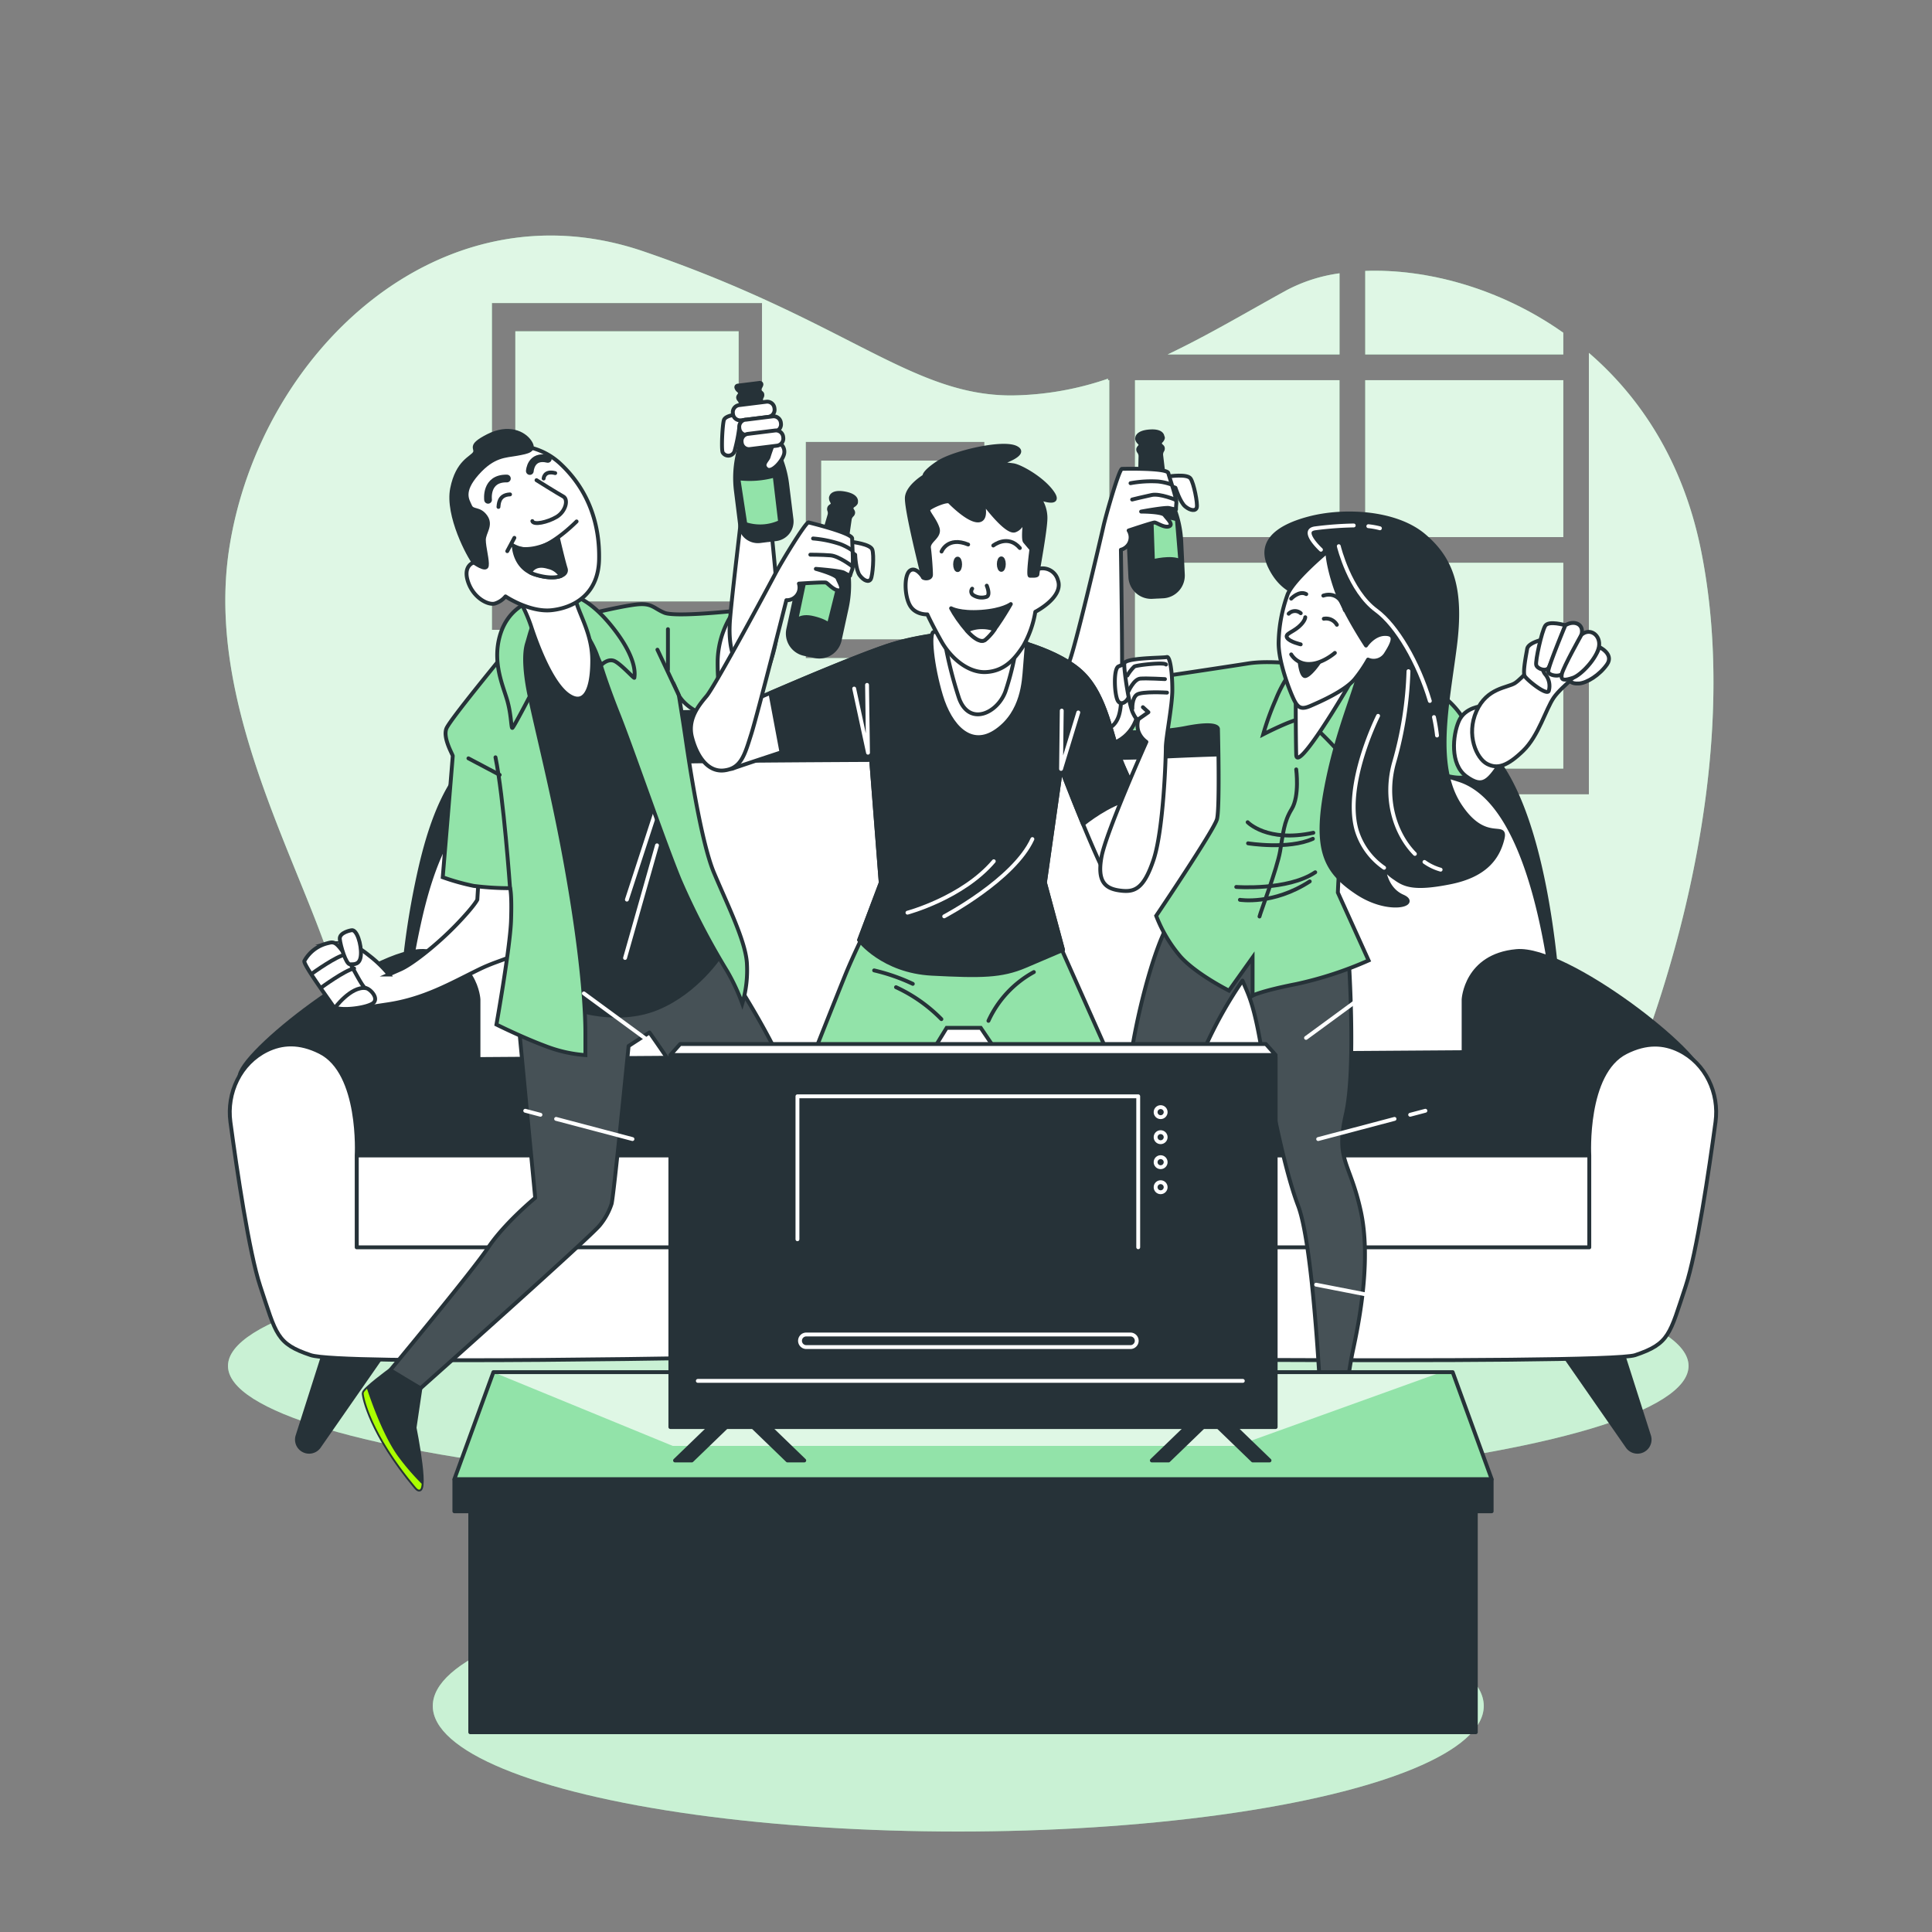 <svg xmlns="http://www.w3.org/2000/svg" xmlns:xlink="http://www.w3.org/1999/xlink" viewBox="0 0 500 500"><rect x="0" y="0" width="500" height="500" fill="#808080" stroke="none"/><defs><clippath id="clip-path"><path d="M352.09,313.08c-2.86-12.74-6.5-12.74-3.77-24.82s.65-41.32.65-41.32c.13-2.34-1-6-2.86-7.54s-9.09,1.95-20.79.26-12.21-3.77-12.21-3.77-6.5-4-10.66,3.12-8.71,25.6-10,36.12-5.84,14.69-10.39,22.22a25.59,25.59,0,0,0-4.91,12.4c-.63,5-5.62,37-6.41,42.16a4,4,0,0,0,3.94,4.58h0a4,4,0,0,0,3.64-2.36l13.43-45.29c2.44-4.09,8.68-14.63,9.41-16.81.91-2.73,7.67-13.91,11.18-22a110.56,110.56,0,0,1,9.22-16.25l1,2.34c1,2.34,2.08,5.33,3.38,12.35s5.59,32,10,43.53,6.25,58.43,6.25,58.43l4.94,1.3s1.41-14.77,3-22.18S355,325.81,352.09,313.08Z" style="fill:#263238;stroke:#263238;stroke-linecap:round;stroke-linejoin:round"></path></clippath><clippath id="clip-path-2"><path d="M101,354.58c.17.53,7.82,4.72,7.82,4.72s44.51-39.61,46.45-42.25a17.05,17.05,0,0,0,3-5.47c.53-1.58,4.41-40.87,4.41-40.87l5.4-3.51s17.68,25,20,32.4,10.69,66.33,10.69,66.33l8.8-.5s1.83-64.95-1.69-80.28-24-44-24-44-6.88,6.52-22,10.4a100,100,0,0,1-26.61,3.35L138.51,310s-7.93,6.52-12.16,12.86S101,354.58,101,354.58Z" style="fill:#263238;stroke:#263238;stroke-linecap:round;stroke-linejoin:round"></path></clippath><clippath id="clip-path-3"><polygon points="117.59 382.81 386.05 382.81 375.95 355.11 127.69 355.11 117.59 382.81" style="fill:#92E3A9;stroke:#263238;stroke-linecap:round;stroke-linejoin:round"></polygon></clippath></defs><g id="background-simple"><rect x="293.74" y="145.65" width="52.92" height="53.26" style="fill:#92E3A9"></rect><path d="M346.67,91.73v-21A41.18,41.18,0,0,0,333,75.09c-10,5.48-20.19,11.59-30.81,16.64Z" style="fill:#92E3A9"></path><rect x="353.32" y="98.39" width="51.26" height="40.61" style="fill:#92E3A9"></rect><rect x="353.32" y="145.65" width="51.26" height="53.26" style="fill:#92E3A9"></rect><rect x="293.74" y="98.39" width="52.92" height="40.61" style="fill:#92E3A9"></rect><path d="M353.32,91.73h51.26V86.11c-16.5-11.66-35.6-16.59-51.26-16Z" style="fill:#92E3A9"></path><path d="M421.56,280.12s31.95-71.89,18.64-137.8c-4.57-22.62-15.5-39.37-29-51V205.57H286.75v-6.66h.33V145.65h-.33V139h.33V98.39h-.33V98a79.08,79.08,0,0,1-25,4.34c-26,0-42.61-19.3-95.2-37.28s-99.19,26-107.18,76.56S91.37,242.18,90,272.14,79.19,338.2,79.19,338.2H427.55S414.9,314.74,421.56,280.12ZM197.21,163h-69.9V78.42h69.9Zm57.55,7.32H208.53V114.36h46.23Z" style="fill:#92E3A9"></path><rect x="133.37" y="85.74" width="57.79" height="69.9" style="fill:#92E3A9"></rect><rect x="212.54" y="119.21" width="38.22" height="46.23" style="fill:#92E3A9"></rect><g style="opacity:0.7"><rect x="293.74" y="145.65" width="52.92" height="53.26" style="fill:#fff"></rect><path d="M346.67,91.73v-21A41.18,41.18,0,0,0,333,75.09c-10,5.48-20.19,11.59-30.81,16.64Z" style="fill:#fff"></path><rect x="353.32" y="98.39" width="51.26" height="40.61" style="fill:#fff"></rect><rect x="353.32" y="145.65" width="51.26" height="53.26" style="fill:#fff"></rect><rect x="293.74" y="98.39" width="52.92" height="40.61" style="fill:#fff"></rect><path d="M353.32,91.73h51.26V86.11c-16.5-11.66-35.6-16.59-51.26-16Z" style="fill:#fff"></path><path d="M421.56,280.12s31.95-71.89,18.64-137.8c-4.57-22.62-15.5-39.37-29-51V205.57H286.75v-6.66h.33V145.65h-.33V139h.33V98.39h-.33V98a79.08,79.08,0,0,1-25,4.34c-26,0-42.61-19.3-95.2-37.28s-99.19,26-107.18,76.56S91.37,242.18,90,272.14,79.19,338.2,79.19,338.2H427.55S414.9,314.74,421.56,280.12ZM197.21,163h-69.9V78.42h69.9Zm57.55,7.32H208.53V114.36h46.23Z" style="fill:#fff"></path><rect x="133.37" y="85.74" width="57.79" height="69.9" style="fill:#fff"></rect><rect x="212.54" y="119.21" width="38.22" height="46.23" style="fill:#fff"></rect></g></g><g id="Couch"><ellipse cx="248" cy="353.5" rx="189" ry="32.5" style="fill:#92E3A9"></ellipse><ellipse cx="248" cy="353.5" rx="189" ry="32.5" style="fill:#fff;opacity:0.5"></ellipse><path d="M403.75,265.76s-1.79-68.94-26.16-76.67c-24.86-7.89-51.42-7.22-77.17-6.05-24.28,1.1-124.82.43-149,2-26.67,1.76-36.54,14-42.42,38.66a205.82,205.82,0,0,0-5.34,42l-5.94,17.83h312Z" style="fill:#263238;stroke:#263238;stroke-linecap:round;stroke-linejoin:round"></path><path d="M403.75,278.52s-1.79-68.95-26.16-76.67c-24.86-7.89-51.42-7.22-77.17-6-24.28,1.1-124.82.43-149,2-26.67,1.76-36.54,14-42.42,38.66a205.82,205.82,0,0,0-5.34,42l-5.94,17.83h312Z" style="fill:#fff;stroke:#263238;stroke-linecap:round;stroke-linejoin:round"></path><path d="M123.83,274.08V258.63s-.59-11.3-13.67-12.49S61.42,272.89,62,278.83,69.15,327,73.31,328.76s14.86,10.1,24.37,5.35S123.83,274.08,123.83,274.08Z" style="fill:#263238;stroke:#263238;stroke-linecap:round;stroke-linejoin:round"></path><path d="M378.78,274.08V258.63s.6-11.3,13.67-12.49,48.74,26.75,48.14,32.69S433.46,327,429.3,328.76s-14.86,10.1-24.37,5.35S378.78,274.08,378.78,274.08Z" style="fill:#263238;stroke:#263238;stroke-linecap:round;stroke-linejoin:round"></path><path d="M123.83,274.08a28,28,0,0,1-3.13,2.78c-8,6.6-28.37,22.18-28.37,22.18H411.47L378.78,272.3Z" style="fill:#263238;stroke:#263238;stroke-linecap:round;stroke-linejoin:round"></path><polygon points="92.33 299.04 92.33 323.61 411.31 323.61 411.47 299.04 92.33 299.04" style="fill:#fff;stroke:#263238;stroke-linecap:round;stroke-linejoin:round"></polygon><path d="M84.6,347.78,77,371.61a3.14,3.14,0,0,0,3,4.1h0a3.13,3.13,0,0,0,2.58-1.35l18.08-26Z" style="fill:#263238;stroke:#263238;stroke-linecap:round;stroke-linejoin:round"></path><path d="M419.17,347.78l7.6,23.83a3.14,3.14,0,0,1-3,4.1h0a3.13,3.13,0,0,1-2.58-1.35l-18.08-26Z" style="fill:#263238;stroke:#263238;stroke-linecap:round;stroke-linejoin:round"></path><path d="M434.56,271.85c-3.94-1.93-8.4-2.23-13.74.45-10.7,5.34-9.51,26.74-9.51,26.74v23.77h-319V299s1.19-21.4-9.51-26.74c-5.35-2.68-9.81-2.38-13.74-.45-6.84,3.35-10.45,11-9.43,18.57,1.67,12.38,4.84,33.85,7.72,42.5,4.16,12.48,4.16,14.86,13.07,17.83,7.74,2.57,107.13.68,133.35.13,26.22.55,201.67,2.44,209.4-.13,8.92-3,8.92-5.35,13.08-17.83,2.88-8.65,6.05-30.12,7.72-42.5C445,282.87,441.4,275.2,434.56,271.85Z" style="fill:#fff;stroke:#263238;stroke-linecap:round;stroke-linejoin:round"></path></g><g id="character-3"><path d="M271.44,352.24s-4.14,6.48-5.47,10.13-1,8,3.66,7.32,7-15.92,7-15.92Z" style="fill:#fff;stroke:#263238;stroke-linecap:round;stroke-linejoin:round"></path><path d="M352.09,313.08c-2.86-12.74-6.5-12.74-3.77-24.82s.65-41.32.65-41.32c.13-2.34-1-6-2.86-7.54s-9.09,1.95-20.79.26-12.21-3.77-12.21-3.77-6.5-4-10.66,3.12-8.71,25.6-10,36.12-5.84,14.69-10.39,22.22a25.59,25.59,0,0,0-4.91,12.4c-.63,5-5.62,37-6.41,42.16a4,4,0,0,0,3.94,4.58h0a4,4,0,0,0,3.64-2.36l13.43-45.29c2.44-4.09,8.68-14.63,9.41-16.81.91-2.73,7.67-13.91,11.18-22a110.56,110.56,0,0,1,9.22-16.25l1,2.34c1,2.34,2.08,5.33,3.38,12.35s5.59,32,10,43.53,6.25,58.43,6.25,58.43l4.94,1.3s1.41-14.77,3-22.18S355,325.81,352.09,313.08Z" style="fill:#263238"></path><g style="clip-path:url(#clip-path)"><path d="M352.09,313.08c-2.86-12.74-6.5-12.74-3.77-24.82s.65-41.32.65-41.32c.13-2.34-1-6-2.86-7.54s-9.09,1.95-20.79.26-12.21-3.77-12.21-3.77-6.5-4-10.66,3.12-8.71,25.6-10,36.12-5.84,14.69-10.39,22.22a25.59,25.59,0,0,0-4.91,12.4c-.63,5-5.62,37-6.41,42.16a4,4,0,0,0,3.94,4.58h0a4,4,0,0,0,3.64-2.36l13.43-45.29c2.44-4.09,8.68-14.63,9.41-16.81.91-2.73,7.67-13.91,11.18-22a110.56,110.56,0,0,1,9.22-16.25l1,2.34c1,2.34,2.08,5.33,3.38,12.35s5.59,32,10,43.53,6.25,58.43,6.25,58.43l4.94,1.3s1.41-14.77,3-22.18S355,325.81,352.09,313.08Z" style="fill:#fff;opacity:0.15"></path></g><path d="M352.09,313.08c-2.86-12.74-6.5-12.74-3.77-24.82s.65-41.32.65-41.32c.13-2.34-1-6-2.86-7.54s-9.09,1.95-20.79.26-12.21-3.77-12.21-3.77-6.5-4-10.66,3.12-8.71,25.6-10,36.12-5.84,14.69-10.39,22.22a25.59,25.59,0,0,0-4.91,12.4c-.63,5-5.62,37-6.41,42.16a4,4,0,0,0,3.94,4.58h0a4,4,0,0,0,3.64-2.36l13.43-45.29c2.44-4.09,8.68-14.63,9.41-16.81.91-2.73,7.67-13.91,11.18-22a110.56,110.56,0,0,1,9.22-16.25l1,2.34c1,2.34,2.08,5.33,3.38,12.35s5.59,32,10,43.53,6.25,58.43,6.25,58.43l4.94,1.3s1.41-14.77,3-22.18S355,325.81,352.09,313.08Z" style="fill:none;stroke:#263238;stroke-linecap:round;stroke-linejoin:round"></path><path d="M345.72,173.26S331.17,170.4,323,171.7s-39.89,6-39.89,6l-1.4,11.55s15.62,1,25.09-.86c8.94-1.76,8.41.36,8.41.36s.52,20.4-.26,23.26-15.73,25-15.73,25a36.21,36.21,0,0,0,6.37,10.65c4.16,4.55,12.47,8.71,12.47,8.71l6.11-8.58v9.88s2-1.17,11.31-3a96.13,96.13,0,0,0,18.71-6.11L346.24,231s.39-12.86,2.08-15.07,10.14-6.11,11.83-10.14a46.41,46.41,0,0,0,2.47-9.61s12.73,6.49,16.89,4.8,5.33-3.24,5.33-3.24-3.9-4.42-4.68-8.19-4.81-9.1-11.31-12.22S345.72,173.26,345.72,173.26Z" style="fill:#92E3A9;stroke:#263238;stroke-miterlimit:10"></path><circle cx="284.34" cy="182.8" r="10.28" transform="translate(-48.47 123.59) rotate(-22.65)" style="fill:#fff;stroke:#263238;stroke-linecap:round;stroke-linejoin:round"></circle><path d="M334.16,173.78a33.19,33.19,0,0,0-4,7.27,70.32,70.32,0,0,0-3.25,9s7.54-3.9,9.88-4,11.95,11,11.95,11,5.85-16.77,5.07-21.19-11-5.84-14.42-4.41S334.16,173.78,334.16,173.78Z" style="fill:#92E3A9;stroke:#263238;stroke-miterlimit:10"></path><path d="M335.46,199.12s.91,6.88-1.17,10.26-2.21,6.37-3,10.92-5.2,16.11-5.33,16.89" style="fill:none;stroke:#263238;stroke-linecap:round;stroke-linejoin:round"></path><path d="M320.89,232.87s8.56,1.42,18.07-4.76" style="fill:none;stroke:#263238;stroke-linecap:round;stroke-linejoin:round"></path><path d="M319.94,229.54s13.31,1,20.44-3.8" style="fill:none;stroke:#263238;stroke-linecap:round;stroke-linejoin:round"></path><path d="M322.89,212.79s5.07,5.33,17,2.73" style="fill:none;stroke:#263238;stroke-linecap:round;stroke-linejoin:round"></path><path d="M323,218.25s10.4,1.69,16.77-1.17" style="fill:none;stroke:#263238;stroke-linecap:round;stroke-linejoin:round"></path><path d="M302.58,123.29s4.66-.71,5.53.54,1.88,6.49,1.62,7.5-1.66.85-3-.26-2.52-4.84-2.52-4.84l-2.54-.93S299.7,124.07,302.58,123.29Z" style="fill:#fff;stroke:#263238;stroke-linecap:round;stroke-linejoin:round"></path><path d="M300.84,113s.06-1.63-3.41-1.34c-3.25.27-3.12,1.73-3.12,1.73a.47.47,0,0,0,0,.31,1.69,1.69,0,0,0,.3.6,3,3,0,0,1,.53.66c.23.55-.61.82-.58,1.4a.89.89,0,0,0,.18.49,2,2,0,0,1,.42,1.16l-.07,3.13a33.63,33.63,0,0,1-1.23,8.22l-.74,2.65a27.52,27.52,0,0,0-1,8.8l.41,8.53a5.4,5.4,0,0,0,5.66,5.14l1.33-.07h.12l1.34-.07a5.4,5.4,0,0,0,5.14-5.66l-.41-8.52a27.69,27.69,0,0,0-1.83-8.67l-1-2.57a33.41,33.41,0,0,1-2-8.06l-.37-3.11a2,2,0,0,1,.31-1.19.91.91,0,0,0,.13-.5c0-.46-.37-.57-.6-.88s-.2-.68.11-1a1.69,1.69,0,0,0,.48-.75A.43.43,0,0,0,300.84,113Z" style="fill:#263238;stroke:#263238;stroke-linecap:round;stroke-linejoin:round"></path><path d="M304.58,134.42s-3.9-1.42-6.56.18l.36,10.63s4.78-1.24,7.09,0Z" style="fill:#92E3A9;stroke:#263238;stroke-miterlimit:10"></path><path d="M290.35,121.34s11.63-.3,12,1.08,2.2,6.67,2.09,7.78-.09,1.64-.09,1.64a15.57,15.57,0,0,1-1.71-.35c-1-.27-7.32.91-7.32.91s5.41,0,6.06.91,2.41,2.45,1.18,2.91-3.23-1-3.76-1-6.71,2.07-6.71,2.07a3.34,3.34,0,0,1,0,3.53,3.44,3.44,0,0,1-2,1.46s.48,30.28.23,35.86-.21,9.21-4.34,10.86-7.95-2-10.26-6.12-.59-8.18.87-11.27,8.22-32,8.94-35.24S289.6,121.54,290.35,121.34Z" style="fill:#fff;stroke:#263238;stroke-linecap:round;stroke-linejoin:round"></path><path d="M292.58,125.05a29.51,29.51,0,0,1,7.13-.44,14.91,14.91,0,0,1,3.29.73" style="fill:none;stroke:#263238;stroke-linecap:round;stroke-linejoin:round"></path><path d="M293,129.28s2.92-.73,5.08-1.18,6.3,1.31,6.3,1.31" style="fill:none;stroke:#263238;stroke-linecap:round;stroke-linejoin:round"></path><path d="M335.33,180s0,10.53.13,15.34,12.6-16,14.81-20.14-4.81.26-7.8,2.07A27.31,27.31,0,0,1,335.33,180Z" style="fill:#fff;stroke:#263238;stroke-linecap:round;stroke-linejoin:round"></path><path d="M335.46,153.37s-4.16-1-6.89-6.88,1.3-10,10.27-12.35,22.35-1.69,29.62,4.42,10,13.77,8.06,28.85-5.46,30.8,1.3,41.06,12.21,3.9,11,8.71-4.41,9.35-13.51,11.17-11.69.78-14.16-1a11.69,11.69,0,0,1-3-2.73S358.46,230,363,232s-3.51,4.55-11.83-1-11-11.17-7.93-27.29,8.58-26.9,8.71-31.44a17.14,17.14,0,0,0-6.24-14A26.7,26.7,0,0,0,335.46,153.37Z" style="fill:#263238;stroke:#263238;stroke-linecap:round;stroke-linejoin:round"></path><path d="M371.11,185.58a46,46,0,0,1,.79,4.77" style="fill:none;stroke:#fff;stroke-linecap:round;stroke-linejoin:round"></path><path d="M346.48,141.35s2.77,11.55,9.71,16.64c5.32,3.9,10.91,13.52,13.85,23.42" style="fill:none;stroke:#fff;stroke-linecap:round;stroke-linejoin:round"></path><path d="M356.65,185.26s-8.94,17.73-5.55,29.59a18.21,18.21,0,0,0,7.1,9.73" style="fill:none;stroke:#fff;stroke-linecap:round;stroke-linejoin:round"></path><path d="M368.65,223.07a13.59,13.59,0,0,0,4.18,2" style="fill:none;stroke:#fff;stroke-linecap:round;stroke-linejoin:round"></path><path d="M364.51,173.7a95.3,95.3,0,0,1-3.7,23.58c-2.68,9.38.22,18.51,5.36,23.71" style="fill:none;stroke:#fff;stroke-linecap:round;stroke-linejoin:round"></path><path d="M354.12,136.18a19.36,19.36,0,0,1,3,.54" style="fill:none;stroke:#fff;stroke-linecap:round;stroke-linejoin:round"></path><path d="M341.86,142.27s-5.55-5.09-1.39-5.55a89.29,89.29,0,0,1,9.87-.73" style="fill:none;stroke:#fff;stroke-linecap:round;stroke-linejoin:round"></path><path d="M343.51,142.72s-9.22,7.67-10.39,11.43a38.47,38.47,0,0,0-2.21,12c-.13,5.2,3.12,13.38,4.16,15.33s2.08,2.08,4.16,1.17,9.09-3.9,11.56-7.14a35.83,35.83,0,0,0,3.25-4.81,3.72,3.72,0,0,0,4.68-1.56c1.82-2.86,2.73-5.07-.26-5.07s-4.94,3-4.94,3-5.85-8.84-7.93-15S343.51,142.72,343.51,142.72Z" style="fill:#fff;stroke:#263238;stroke-linecap:round;stroke-linejoin:round"></path><path d="M337.8,159.74s0,1-1.69,2.47-3.64,1.82-3,2.86,3.51,1.69,3.51,1.69" style="fill:none;stroke:#263238;stroke-linecap:round;stroke-linejoin:round"></path><path d="M334.16,169.36a5.27,5.27,0,0,0,4.68,2.47c3.37,0,6.62-2.86,6.62-2.86" style="fill:none;stroke:#263238;stroke-linecap:round;stroke-linejoin:round"></path><path d="M335.85,171.18s.26,4.16,1.82,4.29,4.28-4,4.28-4A16.8,16.8,0,0,1,335.85,171.18Z" style="fill:#263238"></path><path d="M342.6,160.13a3.24,3.24,0,0,1,3.38,1.56" style="fill:none;stroke:#263238;stroke-linecap:round;stroke-linejoin:round"></path><path d="M336.63,158.7a2.28,2.28,0,0,0-3.12.13" style="fill:none;stroke:#263238;stroke-linecap:round;stroke-linejoin:round"></path><path d="M334.16,154.93s2.08-2.21,3.9-1.17" style="fill:none;stroke:#263238;stroke-linecap:round;stroke-linejoin:round"></path><path d="M342.47,154.15s4.16-1.69,5.59,3.77" style="fill:none;stroke:#263238;stroke-linecap:round;stroke-linejoin:round"></path><path d="M383.54,182.74s-4.42.26-6,3.9-2.34,11.18,1.95,14.29,5.72,1.43,9.61-4.67S388.47,182.35,383.54,182.74Z" style="fill:#fff;stroke:#263238;stroke-linecap:round;stroke-linejoin:round"></path><path d="M398.35,170.4s-4.29,5.07-6.24,6.36-7.27,1.17-10,7.28,0,12.22,2.73,13.65,5.32.52,9.35-3.38,5.85-10.79,7.93-13.78,8.58-7.92,8.58-7.92S403.55,166.89,398.35,170.4Z" style="fill:#fff;stroke:#263238;stroke-linecap:round;stroke-linejoin:round"></path><path d="M399,165.59s-3.51.78-3.77,2.34-1.17,6-.65,7,5.72,5.19,6.24,3.89a4.73,4.73,0,0,0-.78-4.15,3.12,3.12,0,0,1-.78-1.56l1.82-6.76A2.3,2.3,0,0,0,399,165.59Z" style="fill:#fff;stroke:#263238;stroke-linecap:round;stroke-linejoin:round"></path><path d="M405.11,161.82s-4.29-1.3-5.2.13-2.6,9.1-2.34,10.14,2.6,1.82,3.25.65S404.85,162.73,405.11,161.82Z" style="fill:#fff;stroke:#263238;stroke-linecap:round;stroke-linejoin:round"></path><path d="M413.81,167.41s4,1.82,2.08,4.55-5.19,4.8-7.27,4.93-2.34-.78-2.34-.78S413.81,169.88,413.81,167.41Z" style="fill:#fff;stroke:#263238;stroke-linecap:round;stroke-linejoin:round"></path><path d="M405.11,161.82s-4.68,11.18-4.42,12.09,2.73,1.3,3.51.52a48.64,48.64,0,0,0,5.07-10.14C410.05,161.56,407.45,160.39,405.11,161.82Z" style="fill:#fff;stroke:#263238;stroke-linecap:round;stroke-linejoin:round"></path><path d="M409.27,164.29s-4.68,8.32-5.07,10.14.78,1.68,2.86,1,6.23-5.07,6.75-8.06S411.48,162.34,409.27,164.29Z" style="fill:#fff;stroke:#263238;stroke-linecap:round;stroke-linejoin:round"></path><path d="M347.17,371.77s13.23,13.67,10.34,14.63-13-5.3-16.39-7.23,1.11-8.7,1.11-8.7Z" style="fill:#fff;stroke:#263238;stroke-linecap:round;stroke-linejoin:round"></path></g><g id="character-1"><path d="M123.89,226.83l-.36,6s-.7,1.59-5.46,6.52-11.1,10-14.27,11.46l-3.17,1.4a30.82,30.82,0,0,0-5.11-4.93c-3.7-3-5.47-3.35-8.64-1.23s-3.17,10.22,0,13,3.88,2.29,13.39.88,16.39-5.46,23.62-9,10.21-2.47,12.33-8.28.88-16.56-2.12-18.32A7.63,7.63,0,0,0,123.89,226.83Z" style="fill:#fff;stroke:#263238;stroke-miterlimit:10"></path><path d="M78.78,248.68c-.47.75,6.34,10,7.4,11.63s9.34.53,10.57-.88-1.23-3.7-2.11-3.7-4.06-7-5.82-9.34-2.29-2.82-4-2.29A9.39,9.39,0,0,0,78.78,248.68Z" style="fill:#fff;stroke:#263238;stroke-miterlimit:10"></path><path d="M80.89,251.85s6.35-4.58,8.46-4.75" style="fill:#fff;stroke:#263238;stroke-linecap:round;stroke-linejoin:round"></path><path d="M83.18,255.55s6-4.4,8.46-4.93" style="fill:#fff;stroke:#263238;stroke-linecap:round;stroke-linejoin:round"></path><path d="M86.53,261s4.23-5.81,8.11-5.28" style="fill:#fff;stroke:#263238;stroke-linecap:round;stroke-linejoin:round"></path><path d="M90.94,240.75s-3.18.53-3,2.29,1.59,6.52,2.64,6.52,2.65.18,2.82-2.46S92.35,240.4,90.94,240.75Z" style="fill:#fff;stroke:#263238;stroke-miterlimit:10"></path><path d="M187.73,187.61s4.92-8.7,4.79-16.37-1.33-13-3.44-12.29-4.36,4.63-4.76,13.22a30.43,30.43,0,0,0,3.17,14.93Z" style="fill:#fff;stroke:#263238;stroke-linecap:round;stroke-linejoin:round"></path><path d="M101,354.58c.17.53,7.82,4.72,7.82,4.72s44.51-39.61,46.45-42.25a17.05,17.05,0,0,0,3-5.47c.53-1.58,4.41-40.87,4.41-40.87l5.4-3.51s17.68,25,20,32.4,10.69,66.33,10.69,66.33l8.8-.5s1.83-64.95-1.69-80.28-24-44-24-44-6.88,6.52-22,10.4a100,100,0,0,1-26.61,3.35L138.51,310s-7.93,6.52-12.16,12.86S101,354.58,101,354.58Z" style="fill:#263238"></path><g style="clip-path:url(#clip-path-2)"><path d="M101,354.58c.17.53,7.82,4.72,7.82,4.72s44.51-39.61,46.45-42.25a17.05,17.05,0,0,0,3-5.47c.53-1.58,4.41-40.87,4.41-40.87l5.4-3.51s17.68,25,20,32.4,10.69,66.33,10.69,66.33l8.8-.5s1.83-64.95-1.69-80.28-24-44-24-44-6.88,6.52-22,10.4a100,100,0,0,1-26.61,3.35L138.51,310s-7.93,6.52-12.16,12.86S101,354.58,101,354.58Z" style="fill:#fff;opacity:0.15"></path></g><path d="M101,354.58c.17.53,7.82,4.72,7.82,4.72s44.51-39.61,46.45-42.25a17.05,17.05,0,0,0,3-5.47c.53-1.58,4.41-40.87,4.41-40.87l5.4-3.51s17.68,25,20,32.4,10.69,66.33,10.69,66.33l8.8-.5s1.83-64.95-1.69-80.28-24-44-24-44-6.88,6.52-22,10.4a100,100,0,0,1-26.61,3.35L138.51,310s-7.93,6.52-12.16,12.86S101,354.58,101,354.58Z" style="fill:none;stroke:#263238;stroke-linecap:round;stroke-linejoin:round"></path><path d="M142.76,156.45s-6.72.59-9.32,7,.35,19.12,2.48,27.14,10,49.34,11.09,60.9,1.42,9.56,1.42,9.56,11.21,4.13,21.6-.11,16.52-13.81,16.52-13.81-2.36-6.38-5.19-16.65S167.31,188.79,163.3,177s-11.57-18.06-13.81-19.24S142.76,156.45,142.76,156.45Z" style="fill:#263238;stroke:#263238;stroke-linecap:round;stroke-linejoin:round"></path><line x1="169.44" y1="210.75" x2="162.24" y2="232.82" style="fill:none;stroke:#fff;stroke-linecap:round;stroke-linejoin:round"></line><line x1="170.03" y1="218.77" x2="161.76" y2="247.92" style="fill:none;stroke:#fff;stroke-linecap:round;stroke-linejoin:round"></line><path d="M138.51,160.11s-3.54,2.25-2.95,10.74,6.26,27.27,10.86,52.76,5.08,39.07,5.08,43.79v5.66a35.78,35.78,0,0,1-10.39-2.36c-6-2.24-12.63-5.55-12.63-5.55s3.54-19.94,3.78-26.91-.24-8.38-.24-8.38a73.55,73.55,0,0,1-9.44-.59,59.43,59.43,0,0,1-8-2.24s2.59-31,2.59-31.39-2.59-4.6-1.65-7.08,18.17-23.14,19.12-24.43S137.45,160.11,138.51,160.11Z" style="fill:#92E3A9;stroke:#263238;stroke-miterlimit:10"></path><path d="M192.8,158.22a11.67,11.67,0,0,0-5.07.59c-2.48.95-6.37,12-6.26,15s6.38,3.07,10,3.07,4.6.24,5.66-2.36.83-9.56-.47-12.86S192.8,158.22,192.8,158.22Z" style="fill:#fff;stroke:#263238;stroke-linecap:round;stroke-linejoin:round"></path><path d="M155.27,171.44s1.42,5,4.84,13.58,11.8,33,15.82,42.72a190.11,190.11,0,0,0,12.27,23.61,51.32,51.32,0,0,1,3.9,8.37A30.12,30.12,0,0,0,193.28,249c-.48-5.78-5.08-15-8.5-23.13s-6.49-28.91-7.32-34.58-1.77-11.33-1.77-11.33,1.18,2.6,5.67,4.72,6.37,3,6.37,3a65.1,65.1,0,0,1-2-16.76A23.41,23.41,0,0,1,190,158.11s-15.22,1.65-18.06.47-3.18-2.6-7.31-2.13-12.87,2.6-13.69,2.84S155.27,171.44,155.27,171.44Z" style="fill:#92E3A9;stroke:#263238;stroke-miterlimit:10"></path><line x1="129.32" y1="200.54" x2="121.23" y2="196.26" style="fill:none;stroke:#263238;stroke-linecap:round;stroke-linejoin:round"></line><path d="M132,229.86s-1.65-23.48-3.77-33.87" style="fill:none;stroke:#263238;stroke-linecap:round;stroke-linejoin:round"></path><line x1="175.69" y1="179.94" x2="170.14" y2="168.14" style="fill:none;stroke:#263238;stroke-linecap:round;stroke-linejoin:round"></line><line x1="172.86" y1="173.33" x2="172.86" y2="162.83" style="fill:none;stroke:#263238;stroke-linecap:round;stroke-linejoin:round"></line><path d="M136.51,156s-5.31,1.77-7.2,8.74.94,12.86,2,16.64.95,7.2,1.3,7,4.49-8.14,4.49-8.14-2.13-9.09-.71-13.69,1.42-7.56,7.55-7.56,9.92,8.74,10.51,10.39a19.89,19.89,0,0,0,1.18,2.71s1.77-1.88,3.54-.94,5,4.6,5,4.25,1.18-4.49-5.67-13.1-12-9.09-15.23-8.85A13,13,0,0,0,137.1,156Z" style="fill:#92E3A9;stroke:#263238;stroke-miterlimit:10"></path><path d="M132.38,152.09a38.61,38.61,0,0,1,5.07,10c1.89,5.78,5.55,15,9.68,17.82s6.14-1.3,6.14-9-4.25-13-4.49-17l-.23-4S138.51,154.33,132.38,152.09Z" style="fill:#fff;stroke:#263238;stroke-linecap:round;stroke-linejoin:round"></path><path d="M127.18,116.28s-7.46,1.51-8.76,10.59,4.22,18.69,4.22,18.69-2.92.76-1.51,5,5.29,6.16,7,5.62a5.83,5.83,0,0,0,2.7-1.83s6.27,4.21,12,3.56,12-4.1,12.21-13.07-2.59-17.84-9.94-24.75S128.26,115.52,127.18,116.28Z" style="fill:#fff;stroke:#263238;stroke-linecap:round;stroke-linejoin:round"></path><path d="M138.85,124.27s5.51,3.46,6.92,4.22.64,3.89-1.73,5.29-5.95,2.16-6.27,1.08" style="fill:none;stroke:#263238;stroke-linecap:round;stroke-linejoin:round"></path><path d="M129,131.19c.1-.43-.11-3.13,3-3.24" style="fill:none;stroke:#263238;stroke-linecap:round;stroke-linejoin:round"></path><path d="M140.69,123.84s.1-2.16,3-1.4" style="fill:none;stroke:#263238;stroke-linecap:round;stroke-linejoin:round"></path><path d="M126.31,129.35s-.75-5.62,4.87-5.51" style="fill:none;stroke:#263238;stroke-linecap:round;stroke-linejoin:round;stroke-width:2px"></path><path d="M137.12,121.9s.22-4.22,4.65-3.14" style="fill:none;stroke:#263238;stroke-linecap:round;stroke-linejoin:round;stroke-width:2px"></path><line x1="133.12" y1="139.19" x2="131.28" y2="142.64" style="fill:none;stroke:#263238;stroke-linecap:round;stroke-linejoin:round"></line><path d="M132.47,141a8.22,8.22,0,0,0,7.35.65c4.43-1.62,9.4-6.7,9.4-6.7" style="fill:none;stroke:#263238;stroke-linecap:round;stroke-linejoin:round"></path><path d="M133,141.56s.22,5.3,5.19,7,8.86.65,8.21-1.41-2-7.89-2-7.89a16.12,16.12,0,0,1-6.05,2.6C134.85,142.54,133,141.56,133,141.56Z" style="fill:#263238;stroke:#263238;stroke-linecap:round;stroke-linejoin:round"></path><path d="M137.17,148.14a8.87,8.87,0,0,0,1,.45c3,1,5.57,1.06,7,.47a5,5,0,0,0-3.25-2.31C139,145.83,137.72,147.13,137.17,148.14Z" style="fill:#fff;stroke:#263238;stroke-linecap:round;stroke-linejoin:round"></path><path d="M122.64,145.56s3.13,2.27,3.35.87-.76-4.76-.76-6.7,2.06-3.79.43-6.06-3.35-1.18-4-2.7-2.38-3.67,1.83-8.43,7.35-4.54,10.27-5.08,4.86-.86,3.35-3.13-5.51-4.21-10.81-1.51-2.7,3.13-3.45,4.43-4.44,2.16-5.84,9.18S121.45,144.16,122.64,145.56Z" style="fill:#263238;stroke:#263238;stroke-linecap:round;stroke-linejoin:round"></path><path d="M191,107.26s-3.32.14-3.68,1.52-.67,7.41-.3,8.29a1.69,1.69,0,0,0,3.13-.52,40.85,40.85,0,0,0,1.15-5.73s2.59.47,2.56-.86S193.67,106,191,107.26Z" style="fill:#fff;stroke:#263238;stroke-linecap:round;stroke-linejoin:round"></path><path d="M191.74,172.93s-3.66-2.64-2.79-12.86,4.12-34.76,3.9-37.47a28.59,28.59,0,0,1-.07-4.39l4.86-.13s2.36,21.83,3.35,33.6-.29,15.85-2.12,21.19-5.75,2.5-5.75,2.5" style="fill:#fff;stroke:#263238;stroke-linecap:round;stroke-linejoin:round"></path><path d="M201.31,117l-1.16-2.44a32,32,0,0,1-2.56-7.72l-.58-2.93a1.66,1.66,0,0,1,.15-1.18.9.9,0,0,0,.13-.59c0-.45-.4-.53-.65-.82s-.24-.65,0-1a1.75,1.75,0,0,0,.41-.77.43.43,0,0,0-.11-.36.57.57,0,0,0-.48-.08l-5.36.67c-.2,0-.44.08-.51.27a.42.42,0,0,0,0,.31,1.46,1.46,0,0,0,.33.56,2.94,2.94,0,0,1,.57.6c.26.52-.53.85-.46,1.42a.93.93,0,0,0,.27.54,1.66,1.66,0,0,1,.43,1.11l.16,3a32.56,32.56,0,0,1-.58,8.12l-.54,2.64a27.19,27.19,0,0,0-.32,8.68l1.12,9a4.61,4.61,0,0,0,5.15,4l2-.25h.12l2-.25a4.61,4.61,0,0,0,4-5.15l-1.11-9A27.18,27.18,0,0,0,201.31,117Z" style="fill:#263238;stroke:#263238;stroke-linecap:round;stroke-linejoin:round"></path><path d="M191.08,123.79a24,24,0,0,0,9.39-.71l1.42,12a12.16,12.16,0,0,1-9,.53Z" style="fill:#92E3A9;stroke:#263238;stroke-miterlimit:10"></path><path d="M191.51,104.38h7.09a1.88,1.88,0,0,1,1.88,1.88v.21a1.87,1.87,0,0,1-1.87,1.87h-7.09a1.88,1.88,0,0,1-1.88-1.88v-.21A1.87,1.87,0,0,1,191.51,104.38Z" transform="translate(-11.64 24.9) rotate(-7.09)" style="fill:#fff;stroke:#263238;stroke-linecap:round;stroke-linejoin:round"></path><path d="M193.18,108.16h7.09a1.88,1.88,0,0,1,1.88,1.88v.21a1.87,1.87,0,0,1-1.87,1.87h-7.09a1.88,1.88,0,0,1-1.88-1.88V110a1.87,1.87,0,0,1,1.87-1.87Z" transform="translate(-12.1 25.14) rotate(-7.09)" style="fill:#fff;stroke:#263238;stroke-linecap:round;stroke-linejoin:round"></path><path d="M201.82,114.71a2.63,2.63,0,0,1,1.13,2.65c-.32,1.77-3.22,5.2-4.56,4s.26-2.16.54-3.13,1-2.92,1-2.92S200.78,113.9,201.82,114.71Z" style="fill:#fff;stroke:#263238;stroke-linecap:round;stroke-linejoin:round"></path><path d="M193.77,111.82h7.09a1.88,1.88,0,0,1,1.88,1.88v.21a1.87,1.87,0,0,1-1.87,1.87h-7.09a1.88,1.88,0,0,1-1.88-1.88v-.21a1.87,1.87,0,0,1,1.87-1.87Z" transform="translate(-12.54 25.24) rotate(-7.09)" style="fill:#fff;stroke:#263238;stroke-linecap:round;stroke-linejoin:round"></path><path d="M101,354.58s-6.87,5-6.87,6S96,371,107.6,384.89c3.67,4.37-.31-15.4-.31-15.4l1.51-10.19Z" style="fill:#263238;stroke:#263238;stroke-linecap:round;stroke-linejoin:round"></path><path d="M103.34,377.33c-3.81-5-7-13.82-8.36-17.92-.53.51-.87.93-.87,1.14,0,1,1.86,10.49,13.49,24.34,1,1.18,1.42.59,1.53-.89A60.75,60.75,0,0,1,103.34,377.33Z" style="fill:#af0"></path><path d="M207.51,365.43S225.25,377,223.64,379s-23.87-.64-24.84-1.29-.09-11.75-.09-11.75Z" style="fill:#263238;stroke:#263238;stroke-linecap:round;stroke-linejoin:round"></path><path d="M198.8,377.68c1,.65,23.23,3.23,24.84,1.29.15-.18.13-.44,0-.77a40.88,40.88,0,0,1-15.22-.71c-4.14-.92-7.77-1.62-10-2C198.43,376.65,198.55,377.52,198.8,377.68Z" style="fill:#af0"></path></g><g id="character-2"><path d="M251.86,163.4s-11.57.39-21.18,3.38-36.26,14.68-36.26,14.68l-6.49,16.77a1.43,1.43,0,0,0,1.81.64c1.17-.52,27.29-9,29.5-9.87s5.46-2.08,5.46-2.08l3.23,41.52-5.59,14.81s6.11,8.06,18.84,8.71,17.94.65,24.17-2,9.75-4.16,9.75-4.16l-4.68-17.41L274.6,199s10.39,27.16,13.12,29.89,8.45,1.43,10.14-6.11-5.33-19.75-7.8-26.11-3.77-16.38-9.74-22.35-18.46-9-23-9.88S251.86,163.4,251.86,163.4Z" style="fill:#fff;stroke:#263238;stroke-linecap:round;stroke-linejoin:round"></path><path d="M274.71,245.59l-4.81-3.12s-1.56,3.12-15.85,6.5-30.67-6.89-30.67-6.89-2.6,5.33-4.42,9.75c-1.49,3.62-12.26,30.61-15.83,40.34a18.43,18.43,0,0,0-1.12,7.05l3.56,62.72,9.65.48,11.09-66.05L245,266h8.81L276,298.78l8.32,65.41,9,.65,4.32-61.95a15.84,15.84,0,0,0-1-8.06Z" style="fill:#92E3A9;stroke:#263238;stroke-miterlimit:10"></path><path d="M231.89,255.49a39.7,39.7,0,0,1,11.74,8.26" style="fill:none;stroke:#263238;stroke-linecap:round;stroke-linejoin:round"></path><path d="M255.81,264.19a27.37,27.37,0,0,1,11.75-12.62" style="fill:none;stroke:#263238;stroke-linecap:round;stroke-linejoin:round"></path><path d="M226.23,251.14a50,50,0,0,1,10,3.48" style="fill:none;stroke:#263238;stroke-linecap:round;stroke-linejoin:round"></path><path d="M290.06,196.67c-2.47-6.37-3.77-16.38-9.74-22.35s-18.46-9-23-9.88-5.46-1-5.46-1-11.57.39-21.18,3.38c-7,2.18-23.15,9-31.31,12.54l2.88,15.37c7.5-2.47,15.79-5.2,17-5.69,2.21-.91,5.46-2.08,5.46-2.08l3.23,41.52-5.59,14.81s6.11,8.06,18.84,8.71,17.94.65,24.17-2,9.75-4.16,9.75-4.16l-4.68-17.41L274.6,199s2.69,7,5.69,14.29c3-2.36,8.44-6.1,14-7C292.73,202.62,291,199.18,290.06,196.67Z" style="fill:#263238;stroke:#263238;stroke-linecap:round;stroke-linejoin:round"></path><path d="M244.36,237.15s18.06-9.51,22.82-20" style="fill:none;stroke:#fff;stroke-linecap:round;stroke-linejoin:round"></path><path d="M234.85,236.2s14.26-3.81,22.34-13.31" style="fill:none;stroke:#fff;stroke-linecap:round;stroke-linejoin:round"></path><polyline points="221.06 178.2 224.64 194.8 224.39 177.25" style="fill:none;stroke:#fff;stroke-linecap:round;stroke-linejoin:round"></polyline><polyline points="274.78 183.9 274.6 199 279.06 184.38" style="fill:none;stroke:#fff;stroke-linecap:round;stroke-linejoin:round"></polyline><path d="M248.87,164.57s-6.11-1.3-7.28-1-.39,8.71,1.95,16.5,7.67,13.78,14.43,9,7-12.87,7.27-16.11l.52-6.5L258.62,165Z" style="fill:#fff;stroke:#263238;stroke-linecap:round;stroke-linejoin:round"></path><path d="M244.19,164.18a106.46,106.46,0,0,0,4,16.5c2.6,7.28,9.88,4,12-1.69a70.41,70.41,0,0,0,3-12.73s-8.44,3.51-12.73,1.56A28,28,0,0,1,244.19,164.18Z" style="fill:#fff;stroke:#263238;stroke-linecap:round;stroke-linejoin:round"></path><path d="M238.86,149.37s-1.81-2.86-3.37-1.69-1.43,6.49,0,9S240,159,240,159s1.17,2.6,3.64,7,7,8.19,11.57,7.93,7.27-3.12,9.61-6.76a26.33,26.33,0,0,0,3.12-8.84s7.41-3.77,5.85-8.18a4.1,4.1,0,0,0-5.59-2.73s1.69-6.24.26-11.83-4.68-9.22-12.34-10.78-16.51,1.68-17.81,3.76-.91,5.2-.52,9.62S238.86,149.37,238.86,149.37Z" style="fill:#fff;stroke:#263238;stroke-linecap:round;stroke-linejoin:round"></path><path d="M246.14,157.42s2.21,1.3,7.8.91,7.66-2,7.66-2-4.28,7.54-6.62,9.23S247.7,160.41,246.14,157.42Z" style="fill:#263238;stroke:#263238;stroke-linecap:round;stroke-linejoin:round"></path><path d="M255.37,151.57s1,2.34,0,2.86a4,4,0,0,1-3.64-.52,1.16,1.16,0,0,1-.13-1.56" style="fill:none;stroke:#263238;stroke-linecap:round;stroke-linejoin:round"></path><path d="M243.67,142.74s1.56-4,6.89-1.82" style="fill:none;stroke:#263238;stroke-linecap:round;stroke-linejoin:round"></path><path d="M257.06,141.18s3.77-3,6.88.65" style="fill:none;stroke:#263238;stroke-linecap:round;stroke-linejoin:round"></path><path d="M248.48,146.05c0,.83-.29,1.5-.65,1.5s-.65-.67-.65-1.5.29-1.49.65-1.49S248.48,145.23,248.48,146.05Z" style="fill:#263238;stroke:#263238;stroke-linecap:round;stroke-linejoin:round"></path><path d="M259.79,146c0,.82-.3,1.49-.65,1.49s-.65-.67-.65-1.49.29-1.5.65-1.5S259.79,145.16,259.79,146Z" style="fill:#263238;stroke:#263238;stroke-linecap:round;stroke-linejoin:round"></path><path d="M254.16,162.32a8.78,8.78,0,0,0-3.95.89c1.74,1.91,3.59,3.25,4.77,2.4a13.64,13.64,0,0,0,2.43-2.71A9.08,9.08,0,0,0,254.16,162.32Z" style="fill:#fff;stroke:#263238;stroke-linecap:round;stroke-linejoin:round"></path><path d="M239.25,123.25s-4.15,2.47-4.54,5.32,4.15,20.41,4.15,20.8,2.08.65,2.08-.65-.26-4.94-.52-6.89,3-2.86,2.21-5.2-2.73-4.16-2.34-4.81,4.81-2.6,5.46-1.95,5.07,5.07,7.54,4.81.91-5.07.91-5.07,6.11,8.45,8.44,7.67,2.86-4.42,2.86-4.42-.91,6.5-.26,7.28,1.69,2,1.69,2S266,149,266.54,149s1.95.13,1.95-.39,2.08-11.44,2.08-14.56a8.87,8.87,0,0,0-1.69-5.2s6,2.34,3.51-1.3-8.32-6.88-10.14-7.14-3.89-.39-3.89-.39,8.05-2.47,4.54-4.16-16.24,1.3-20.14,3.9S239.25,123.25,239.25,123.25Z" style="fill:#263238;stroke:#263238;stroke-linecap:round;stroke-linejoin:round"></path><path d="M220.54,140.27s4.68.52,5.2,1.95.13,6.76-.39,7.67-1.82.39-2.86-1-1.17-5.33-1.17-5.33L219.11,142S217.55,140.27,220.54,140.27Z" style="fill:#fff;stroke:#263238;stroke-linecap:round;stroke-linejoin:round"></path><path d="M221.53,129.89s.48-1.57-2.94-2.19c-3.22-.58-3.47.87-3.47.87a.5.5,0,0,0-.08.3,1.48,1.48,0,0,0,.13.65,3.18,3.18,0,0,1,.34.78c.07.58-.8.63-.92,1.2a.82.82,0,0,0,0,.51,2,2,0,0,1,.1,1.23l-.88,3a33,33,0,0,1-3.32,7.61l-1.41,2.37a27.53,27.53,0,0,0-3.25,8.24l-1.82,8.34a5.39,5.39,0,0,0,4.13,6.43l1.3.29.12,0,1.31.28a5.41,5.41,0,0,0,6.44-4.13l1.82-8.34a27.93,27.93,0,0,0,.48-8.84l-.3-2.74a33.42,33.42,0,0,1,.16-8.3l.45-3.11a1.94,1.94,0,0,1,.61-1.07.92.92,0,0,0,.25-.45c.1-.45-.2-.64-.35-1s0-.7.39-1a1.79,1.79,0,0,0,.65-.6A.43.43,0,0,0,221.53,129.89Z" style="fill:#263238;stroke:#263238;stroke-linecap:round;stroke-linejoin:round"></path><path d="M206,160.77s1.06-1.59,4.25-.88,4.25,1.77,4.25,1.77L217.16,151A9.26,9.26,0,0,0,212,148.9a21.26,21.26,0,0,0-3.54.18Z" style="fill:#92E3A9;stroke:#263238;stroke-miterlimit:10"></path><path d="M209.24,135.2s11.3,2.73,11.3,4.16.39,7,0,8.06A16.32,16.32,0,0,0,220,149a13.93,13.93,0,0,1-1.56-.78c-.91-.52-7.3-1-7.3-1s5.22,1.41,5.61,2.45,1.69,3,.39,3.11-2.86-1.82-3.38-2-7,.26-7,.26a3.29,3.29,0,0,1-3.25,4.29s-7.41,29.37-9.1,34.7-2.6,8.83-7,9.35-7.15-4-8.32-8.57,1.56-8.06,3.77-10.66,16.24-28.72,17.8-31.7S208.46,135.2,209.24,135.2Z" style="fill:#fff;stroke:#263238;stroke-linecap:round;stroke-linejoin:round"></path><path d="M210.42,139.36a29.8,29.8,0,0,1,7,1.43,14.59,14.59,0,0,1,3,1.56" style="fill:none;stroke:#263238;stroke-linecap:round;stroke-linejoin:round"></path><path d="M209.71,143.55s3,0,5.22.18,5.74,2.91,5.74,2.91" style="fill:none;stroke:#263238;stroke-linecap:round;stroke-linejoin:round"></path><path d="M205.57,361.94s-21.21,15.43-17.35,16.4,24.1-4.34,24.1-4.34l2.9-11.58Z" style="fill:#fff;stroke:#263238;stroke-miterlimit:10"></path><path d="M284.29,364.19l.36,13.18,23.14,2.89s2.41-2.89-1.45-5.3-13-10.12-13-10.12Z" style="fill:#fff;stroke:#263238;stroke-miterlimit:10"></path><path d="M292.66,171.85a6.55,6.55,0,0,0-3.25.65c-1.3.78-1,7.27-.13,8.83s3,.13,3.25-2.47S292.66,171.85,292.66,171.85Z" style="fill:#fff;stroke:#263238;stroke-linecap:round;stroke-linejoin:round"></path><path d="M296.69,192a5.73,5.73,0,0,1-2.08-2.73,5.35,5.35,0,0,1,0-3.12s-.39.52-1.43-1.69-2.34-11.17-2.21-12.73,10.14-1.43,11-1.69,1.43,4.16,1.43,8.44-1.69,12.35-1.69,15.08-.6,21.33-3.19,29-5,8.42-8.77,7.9-5.84-2.34-4.68-8.7S296.69,192,296.69,192Z" style="fill:#fff;stroke:#263238;stroke-linecap:round;stroke-linejoin:round"></path><path d="M291.75,174.83a10.42,10.42,0,0,1,1.82-2.33c.65-.39,7.8-1.17,8.19-.52" style="fill:none;stroke:#263238;stroke-linecap:round;stroke-linejoin:round"></path><path d="M292,179s1.43-3.25,3.12-3.38,6.37.13,6.37.13" style="fill:none;stroke:#263238;stroke-linecap:round;stroke-linejoin:round"></path><path d="M293.05,183.41s-.13-2.73,1.17-3.64,7.8-.52,7.8-.52" style="fill:none;stroke:#263238;stroke-linecap:round;stroke-linejoin:round"></path><polyline points="294.61 186.14 297.21 184.32 295.78 183.02" style="fill:none;stroke:#263238;stroke-linecap:round;stroke-linejoin:round"></polyline></g><g id="Device"><line x1="338" y1="268.61" x2="353.71" y2="257.09" style="fill:none;stroke:#fff;stroke-linecap:round;stroke-linejoin:round"></line><line x1="364.95" y1="288.5" x2="368.89" y2="287.46" style="fill:none;stroke:#fff;stroke-linecap:round;stroke-linejoin:round"></line><line x1="341.14" y1="294.79" x2="360.9" y2="289.57" style="fill:none;stroke:#fff;stroke-linecap:round;stroke-linejoin:round"></line><line x1="340.62" y1="332.48" x2="362.08" y2="336.67" style="fill:none;stroke:#fff;stroke-linecap:round;stroke-linejoin:round"></line><line x1="166.82" y1="268.61" x2="151.11" y2="257.09" style="fill:none;stroke:#fff;stroke-linecap:round;stroke-linejoin:round"></line><line x1="139.87" y1="288.5" x2="135.93" y2="287.46" style="fill:none;stroke:#fff;stroke-linecap:round;stroke-linejoin:round"></line><line x1="163.68" y1="294.79" x2="143.92" y2="289.57" style="fill:none;stroke:#fff;stroke-linecap:round;stroke-linejoin:round"></line><line x1="164.2" y1="332.48" x2="142.74" y2="336.67" style="fill:none;stroke:#fff;stroke-linecap:round;stroke-linejoin:round"></line><ellipse cx="248" cy="441.5" rx="136" ry="32.5" style="fill:#92E3A9"></ellipse><ellipse cx="248" cy="441.5" rx="136" ry="32.5" style="fill:#fff;opacity:0.5"></ellipse><rect x="121.7" y="390.04" width="260.24" height="58.26" style="fill:#263238;stroke:#263238;stroke-linecap:round;stroke-linejoin:round"></rect><polygon points="117.59 382.81 386.05 382.81 375.95 355.11 127.69 355.11 117.59 382.81" style="fill:#92E3A9"></polygon><g style="clip-path:url(#clip-path-3)"><polygon points="174.1 374.2 117.36 350.9 384.73 350.9 320.03 374.2 174.1 374.2" style="fill:#fff;opacity:0.7"></polygon></g><polygon points="117.59 382.81 386.05 382.81 375.95 355.11 127.69 355.11 117.59 382.81" style="fill:none;stroke:#263238;stroke-linecap:round;stroke-linejoin:round"></polygon><rect x="117.59" y="383" width="268.45" height="8.12" style="fill:#263238;stroke:#263238;stroke-linecap:round;stroke-linejoin:round"></rect><polygon points="179.03 377.97 174.7 377.97 187.57 365.54 191.9 365.54 179.03 377.97" style="fill:#263238;stroke:#263238;stroke-linecap:round;stroke-linejoin:round"></polygon><polygon points="203.81 377.97 208.14 377.97 195.27 365.54 190.94 365.54 203.81 377.97" style="fill:#263238;stroke:#263238;stroke-linecap:round;stroke-linejoin:round"></polygon><polygon points="302.42 377.97 298.1 377.97 310.96 365.54 315.29 365.54 302.42 377.97" style="fill:#263238;stroke:#263238;stroke-linecap:round;stroke-linejoin:round"></polygon><polygon points="324.22 377.97 328.55 377.97 315.68 365.54 311.35 365.54 324.22 377.97" style="fill:#263238;stroke:#263238;stroke-linecap:round;stroke-linejoin:round"></polygon><rect x="173.49" y="273.52" width="156.65" height="95.8" style="fill:#263238;stroke:#263238;stroke-linecap:round;stroke-linejoin:round"></rect><polygon points="176.03 270.19 173.49 273.04 330.14 273.04 327.6 270.19 176.03 270.19" style="fill:#fff;stroke:#263238;stroke-linecap:round;stroke-linejoin:round"></polygon><line x1="180.6" y1="357.37" x2="321.64" y2="357.37" style="fill:none;stroke:#fff;stroke-linecap:round;stroke-linejoin:round"></line><path d="M292.68,348.62H208.8a1.63,1.63,0,1,1,0-3.25h83.88a1.63,1.63,0,0,1,0,3.25Z" style="fill:#263238;stroke:#fff;stroke-linecap:round;stroke-linejoin:round"></path><polyline points="206.38 320.72 206.38 283.72 294.57 283.72 294.57 322.79" style="fill:none;stroke:#fff;stroke-linecap:round;stroke-linejoin:round"></polyline><circle cx="300.37" cy="287.82" r="1.3" style="fill:none;stroke:#fff;stroke-linecap:round;stroke-linejoin:round"></circle><circle cx="300.37" cy="294.3" r="1.3" style="fill:none;stroke:#fff;stroke-linecap:round;stroke-linejoin:round"></circle><circle cx="300.37" cy="300.77" r="1.3" style="fill:none;stroke:#fff;stroke-linecap:round;stroke-linejoin:round"></circle><circle cx="300.37" cy="307.25" r="1.3" style="fill:none;stroke:#fff;stroke-linecap:round;stroke-linejoin:round"></circle></g></svg>